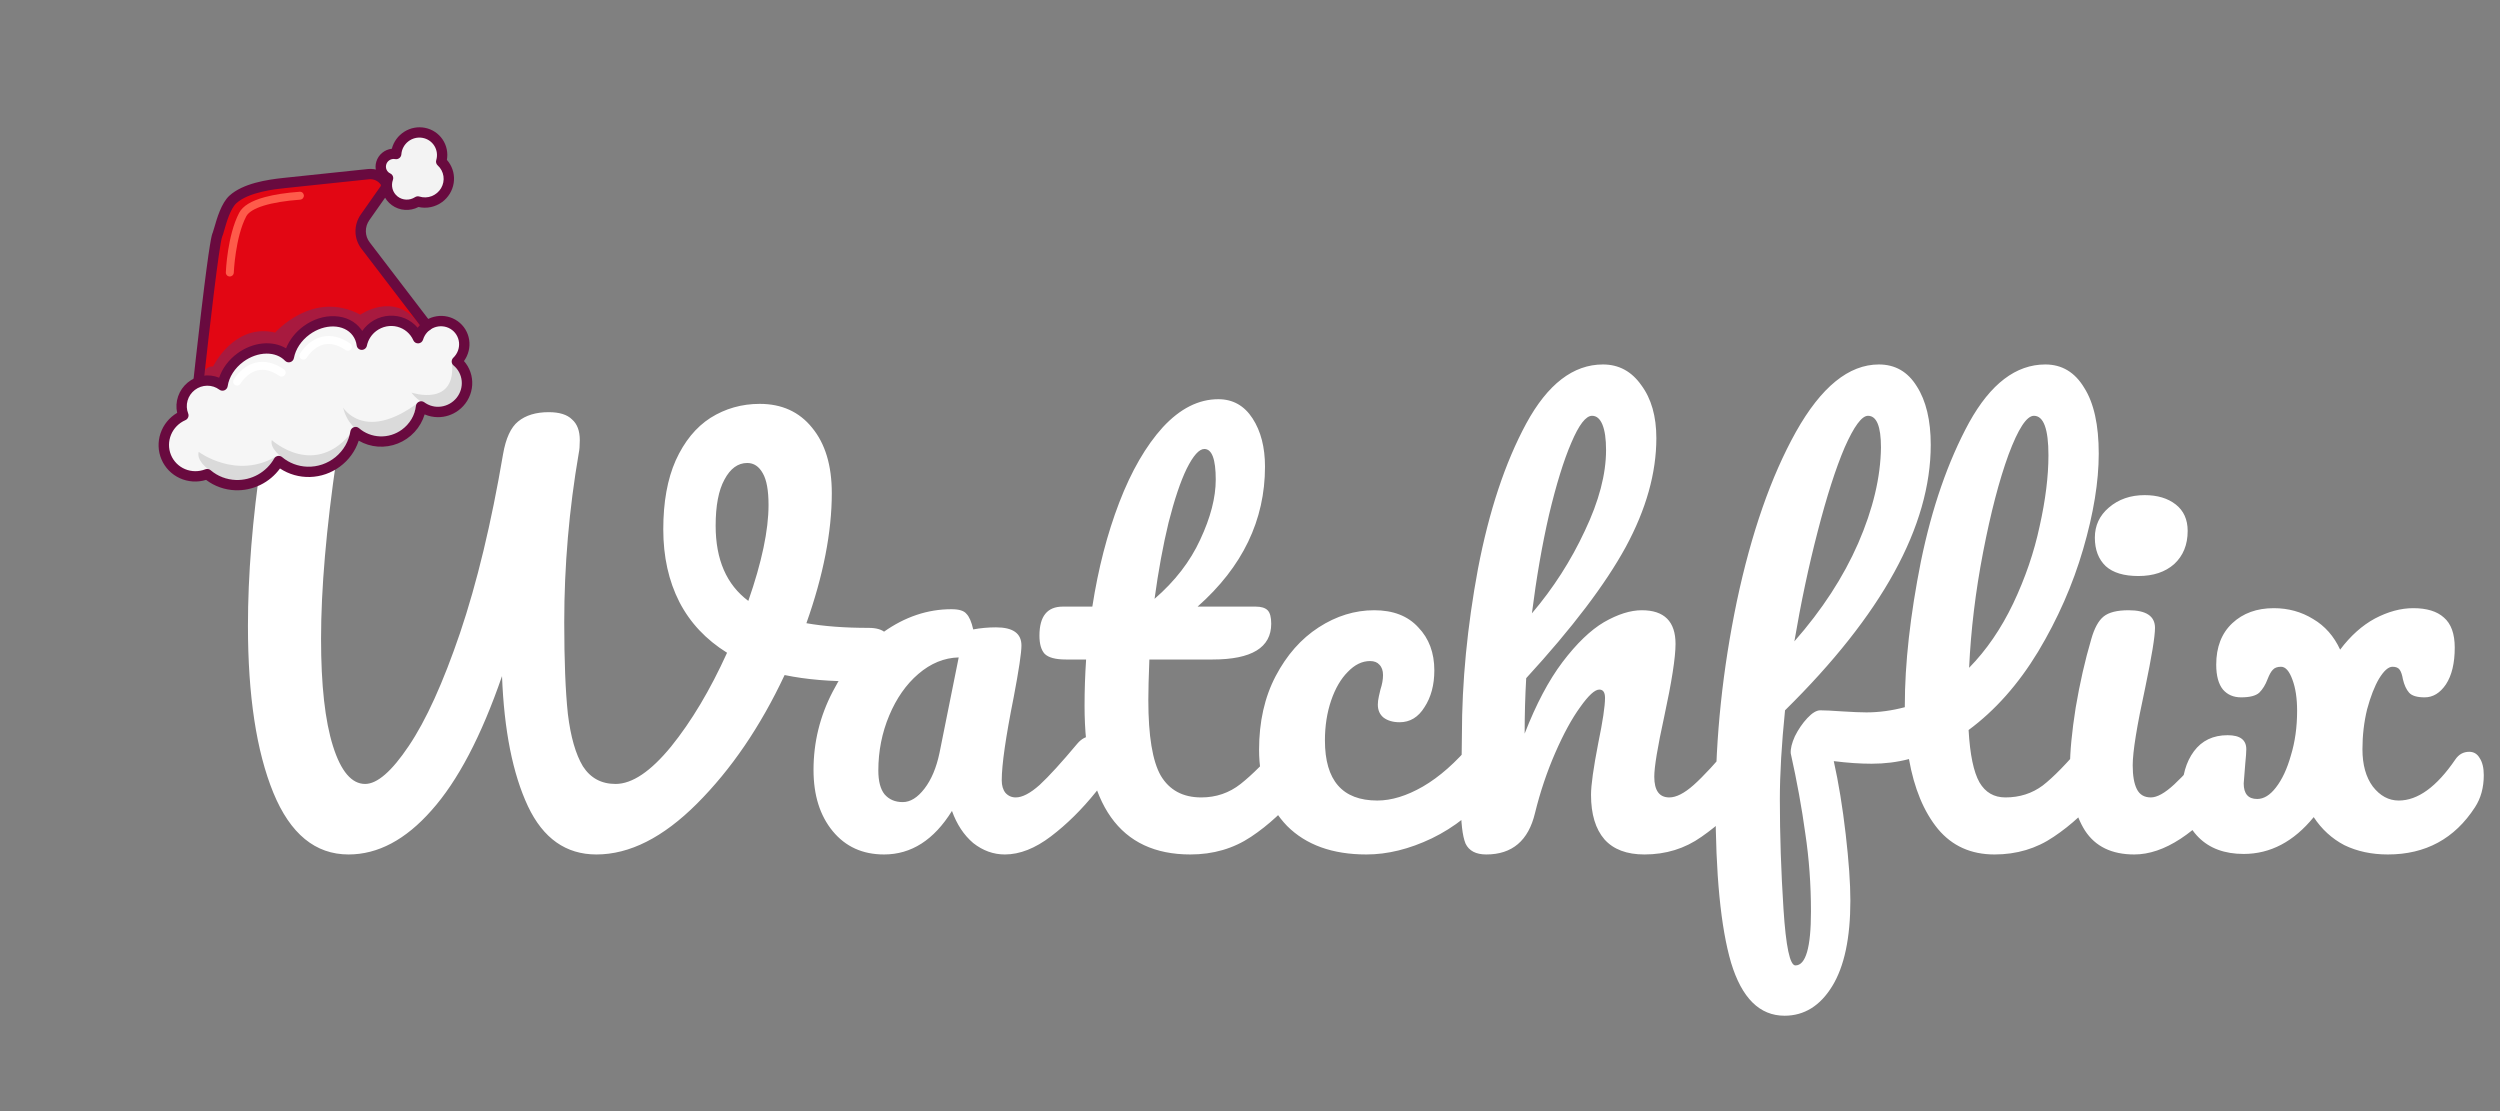 <svg width="135" height="60" viewBox="0 0 135 60" fill="none" xmlns="http://www.w3.org/2000/svg">
<rect x="0" y="0" width="135" height="60" fill="#808080" stroke="none"/>
<path d="M46.905 33.905C47.334 33.905 47.642 33.999 47.829 34.185C48.034 34.372 48.137 34.615 48.137 34.913C48.137 35.399 47.987 35.828 47.689 36.201C47.409 36.575 46.961 36.771 46.345 36.789C44.87 36.808 43.545 36.696 42.369 36.453C41.062 39.235 39.485 41.549 37.637 43.397C35.807 45.227 33.997 46.141 32.205 46.141C30.562 46.141 29.33 45.273 28.509 43.537C27.687 41.783 27.221 39.44 27.109 36.509C25.989 39.757 24.719 42.175 23.301 43.761C21.901 45.348 20.407 46.141 18.821 46.141C17.029 46.141 15.675 45.031 14.761 42.809C13.846 40.569 13.389 37.564 13.389 33.793C13.389 31.049 13.631 28.035 14.117 24.749C14.247 23.816 14.481 23.172 14.817 22.817C15.171 22.444 15.722 22.257 16.469 22.257C17.029 22.257 17.458 22.379 17.757 22.621C18.074 22.864 18.233 23.312 18.233 23.965C18.233 24.096 18.214 24.348 18.177 24.721C17.617 28.548 17.337 31.805 17.337 34.493C17.337 36.995 17.551 38.927 17.981 40.289C18.41 41.652 18.989 42.333 19.717 42.333C20.37 42.333 21.154 41.652 22.069 40.289C23.002 38.908 23.926 36.873 24.841 34.185C25.755 31.479 26.53 28.259 27.165 24.525C27.314 23.667 27.585 23.079 27.977 22.761C28.387 22.425 28.938 22.257 29.629 22.257C30.207 22.257 30.627 22.388 30.889 22.649C31.169 22.892 31.309 23.265 31.309 23.769C31.309 24.068 31.29 24.301 31.253 24.469C30.73 27.512 30.469 30.555 30.469 33.597C30.469 35.669 30.534 37.321 30.665 38.553C30.814 39.785 31.085 40.728 31.477 41.381C31.887 42.016 32.475 42.333 33.241 42.333C34.137 42.333 35.135 41.661 36.237 40.317C37.338 38.955 38.346 37.265 39.261 35.249C38.122 34.54 37.263 33.625 36.685 32.505C36.106 31.367 35.817 30.06 35.817 28.585C35.817 27.111 36.041 25.869 36.489 24.861C36.955 23.835 37.581 23.069 38.365 22.565C39.167 22.061 40.054 21.809 41.025 21.809C42.219 21.809 43.162 22.239 43.853 23.097C44.562 23.956 44.917 25.132 44.917 26.625C44.917 28.735 44.459 31.077 43.545 33.653C44.497 33.821 45.617 33.905 46.905 33.905ZM38.645 28.389C38.645 30.219 39.233 31.572 40.409 32.449C41.137 30.359 41.501 28.632 41.501 27.269C41.501 26.485 41.398 25.916 41.193 25.561C40.987 25.188 40.707 25.001 40.353 25.001C39.849 25.001 39.438 25.3 39.121 25.897C38.803 26.476 38.645 27.307 38.645 28.389ZM47.738 46.141C46.581 46.141 45.657 45.721 44.966 44.881C44.275 44.041 43.93 42.94 43.93 41.577C43.93 40.084 44.275 38.675 44.966 37.349C45.657 36.005 46.571 34.932 47.71 34.129C48.867 33.308 50.09 32.897 51.378 32.897C51.789 32.897 52.059 32.981 52.19 33.149C52.339 33.299 52.461 33.579 52.554 33.989C52.946 33.915 53.357 33.877 53.786 33.877C54.701 33.877 55.158 34.204 55.158 34.857C55.158 35.249 55.018 36.183 54.738 37.657C54.309 39.804 54.094 41.297 54.094 42.137C54.094 42.417 54.159 42.641 54.29 42.809C54.439 42.977 54.626 43.061 54.85 43.061C55.205 43.061 55.634 42.837 56.138 42.389C56.642 41.923 57.323 41.176 58.182 40.149C58.406 39.888 58.658 39.757 58.938 39.757C59.181 39.757 59.367 39.869 59.498 40.093C59.647 40.317 59.722 40.625 59.722 41.017C59.722 41.764 59.545 42.343 59.19 42.753C58.425 43.705 57.613 44.508 56.754 45.161C55.895 45.815 55.065 46.141 54.262 46.141C53.646 46.141 53.077 45.936 52.554 45.525C52.05 45.096 51.667 44.517 51.406 43.789C50.435 45.357 49.213 46.141 47.738 46.141ZM48.746 43.313C49.157 43.313 49.549 43.071 49.922 42.585C50.295 42.1 50.566 41.456 50.734 40.653L51.77 35.501C50.986 35.52 50.258 35.819 49.586 36.397C48.933 36.957 48.41 37.704 48.018 38.637C47.626 39.571 47.43 40.56 47.43 41.605C47.43 42.184 47.542 42.613 47.766 42.893C48.009 43.173 48.335 43.313 48.746 43.313ZM69.934 39.757C70.177 39.757 70.364 39.869 70.494 40.093C70.644 40.317 70.718 40.625 70.718 41.017C70.718 41.764 70.541 42.343 70.186 42.753C69.384 43.743 68.506 44.555 67.554 45.189C66.602 45.824 65.51 46.141 64.278 46.141C60.47 46.141 58.566 43.463 58.566 38.105C58.566 37.284 58.594 36.453 58.65 35.613H57.558C56.998 35.613 56.616 35.511 56.41 35.305C56.224 35.1 56.13 34.773 56.13 34.325C56.13 33.28 56.55 32.757 57.39 32.757H58.986C59.304 30.704 59.789 28.828 60.442 27.129C61.096 25.431 61.88 24.077 62.794 23.069C63.728 22.061 64.726 21.557 65.79 21.557C66.574 21.557 67.19 21.903 67.638 22.593C68.086 23.284 68.31 24.152 68.31 25.197C68.31 28.091 67.097 30.611 64.67 32.757H67.806C68.105 32.757 68.32 32.823 68.45 32.953C68.581 33.084 68.646 33.327 68.646 33.681C68.646 34.969 67.592 35.613 65.482 35.613H62.066C62.029 36.547 62.01 37.275 62.01 37.797C62.01 39.739 62.234 41.101 62.682 41.885C63.149 42.669 63.877 43.061 64.866 43.061C65.669 43.061 66.378 42.819 66.994 42.333C67.61 41.848 68.338 41.12 69.178 40.149C69.402 39.888 69.654 39.757 69.934 39.757ZM65.034 24.245C64.754 24.245 64.437 24.6 64.082 25.309C63.746 26 63.42 26.971 63.102 28.221C62.804 29.453 62.552 30.825 62.346 32.337C63.448 31.385 64.269 30.321 64.81 29.145C65.37 27.951 65.65 26.868 65.65 25.897C65.65 24.796 65.445 24.245 65.034 24.245ZM73.787 46.141C71.957 46.141 70.529 45.628 69.502 44.601C68.495 43.556 67.99 42.184 67.99 40.485C67.99 38.973 68.289 37.648 68.886 36.509C69.484 35.371 70.258 34.493 71.21 33.877C72.162 33.261 73.161 32.953 74.207 32.953C75.233 32.953 76.026 33.261 76.587 33.877C77.165 34.475 77.454 35.249 77.454 36.201C77.454 36.985 77.277 37.648 76.922 38.189C76.587 38.731 76.138 39.001 75.579 39.001C75.224 39.001 74.934 38.917 74.71 38.749C74.505 38.581 74.403 38.348 74.403 38.049C74.403 37.919 74.421 37.769 74.459 37.601C74.496 37.433 74.524 37.312 74.543 37.237C74.636 36.957 74.683 36.696 74.683 36.453C74.683 36.211 74.617 36.024 74.487 35.893C74.374 35.763 74.207 35.697 73.983 35.697C73.553 35.697 73.152 35.893 72.778 36.285C72.405 36.659 72.106 37.172 71.882 37.825C71.659 38.479 71.546 39.197 71.546 39.981C71.546 42.147 72.489 43.229 74.374 43.229C75.14 43.229 75.961 42.977 76.838 42.473C77.734 41.951 78.612 41.176 79.471 40.149C79.695 39.888 79.947 39.757 80.227 39.757C80.469 39.757 80.656 39.869 80.787 40.093C80.936 40.317 81.01 40.625 81.01 41.017C81.01 41.727 80.833 42.305 80.478 42.753C79.601 43.836 78.546 44.676 77.314 45.273C76.101 45.852 74.925 46.141 73.787 46.141ZM94.287 39.757C94.53 39.757 94.716 39.869 94.847 40.093C94.996 40.317 95.071 40.625 95.071 41.017C95.071 41.764 94.894 42.343 94.539 42.753C93.68 43.743 92.794 44.555 91.879 45.189C90.983 45.824 89.956 46.141 88.799 46.141C87.847 46.141 87.128 45.871 86.643 45.329C86.158 44.769 85.915 43.967 85.915 42.921C85.915 42.399 86.046 41.465 86.307 40.121C86.55 38.945 86.671 38.133 86.671 37.685C86.671 37.387 86.568 37.237 86.363 37.237C86.12 37.237 85.775 37.555 85.327 38.189C84.879 38.805 84.431 39.627 83.983 40.653C83.535 41.68 83.171 42.763 82.891 43.901C82.536 45.395 81.659 46.141 80.259 46.141C79.699 46.141 79.326 45.945 79.139 45.553C78.971 45.143 78.887 44.415 78.887 43.369C78.887 42.772 78.896 42.296 78.915 41.941L78.943 39.701C78.943 36.827 79.232 33.831 79.811 30.713C80.408 27.596 81.276 24.983 82.415 22.873C83.572 20.745 84.954 19.681 86.559 19.681C87.418 19.681 88.108 20.055 88.631 20.801C89.172 21.529 89.443 22.481 89.443 23.657C89.443 25.543 88.892 27.503 87.791 29.537C86.69 31.553 84.898 33.915 82.415 36.621C82.359 37.592 82.331 38.591 82.331 39.617C82.947 38.031 83.628 36.743 84.375 35.753C85.14 34.745 85.887 34.027 86.615 33.597C87.362 33.168 88.043 32.953 88.659 32.953C89.872 32.953 90.479 33.56 90.479 34.773C90.479 35.501 90.274 36.817 89.863 38.721C89.508 40.345 89.331 41.419 89.331 41.941C89.331 42.688 89.602 43.061 90.143 43.061C90.516 43.061 90.955 42.837 91.459 42.389C91.982 41.923 92.672 41.176 93.531 40.149C93.755 39.888 94.007 39.757 94.287 39.757ZM85.971 22.453C85.635 22.453 85.262 22.939 84.851 23.909C84.44 24.861 84.039 26.159 83.647 27.801C83.274 29.425 82.966 31.199 82.723 33.121C83.88 31.759 84.832 30.275 85.579 28.669C86.344 27.064 86.727 25.608 86.727 24.301C86.727 23.704 86.662 23.247 86.531 22.929C86.4 22.612 86.214 22.453 85.971 22.453ZM113.276 39.757C113.519 39.757 113.706 39.869 113.836 40.093C113.986 40.317 114.06 40.625 114.06 41.017C114.06 41.764 113.883 42.343 113.528 42.753C112.726 43.743 111.848 44.555 110.896 45.189C109.963 45.824 108.899 46.141 107.704 46.141C106.435 46.141 105.418 45.684 104.652 44.769C103.887 43.836 103.364 42.576 103.084 40.989C102.45 41.157 101.778 41.241 101.068 41.241C100.452 41.241 99.771 41.195 99.024 41.101C99.286 42.277 99.5 43.593 99.668 45.049C99.836 46.505 99.92 47.7 99.92 48.633C99.92 50.649 99.594 52.189 98.94 53.253C98.287 54.317 97.428 54.849 96.364 54.849C95.02 54.849 94.059 53.897 93.48 51.993C92.92 50.089 92.64 47.215 92.64 43.369C92.64 39.785 93.023 36.155 93.788 32.477C94.572 28.781 95.636 25.729 96.98 23.321C98.343 20.895 99.836 19.681 101.46 19.681C102.338 19.681 103.019 20.073 103.504 20.857C104.008 21.641 104.26 22.696 104.26 24.021C104.26 28.408 101.638 33.187 96.392 38.357C96.206 40.187 96.112 41.792 96.112 43.173C96.112 45.096 96.178 47.065 96.308 49.081C96.439 51.116 96.654 52.133 96.952 52.133C97.512 52.133 97.792 51.163 97.792 49.221C97.792 47.765 97.69 46.356 97.484 44.993C97.298 43.631 97.036 42.193 96.7 40.681C96.682 40.439 96.756 40.131 96.924 39.757C97.111 39.384 97.335 39.057 97.596 38.777C97.858 38.497 98.091 38.357 98.296 38.357C98.539 38.357 98.922 38.376 99.444 38.413C100.042 38.451 100.49 38.469 100.788 38.469C101.46 38.469 102.151 38.376 102.86 38.189V38.105C102.86 35.828 103.15 33.233 103.728 30.321C104.326 27.409 105.194 24.908 106.332 22.817C107.49 20.727 108.862 19.681 110.448 19.681C111.344 19.681 112.044 20.101 112.548 20.941C113.071 21.763 113.332 22.948 113.332 24.497C113.332 26.009 113.052 27.727 112.492 29.649C111.932 31.572 111.12 33.42 110.056 35.193C108.992 36.948 107.742 38.357 106.304 39.421C106.379 40.747 106.575 41.689 106.892 42.249C107.21 42.791 107.676 43.061 108.292 43.061C109.058 43.061 109.73 42.847 110.308 42.417C110.887 41.969 111.624 41.213 112.52 40.149C112.744 39.888 112.996 39.757 113.276 39.757ZM100.872 22.453C100.536 22.453 100.116 23.023 99.612 24.161C99.127 25.3 98.642 26.812 98.156 28.697C97.671 30.564 97.251 32.543 96.896 34.633C98.39 32.935 99.538 31.171 100.34 29.341C101.143 27.493 101.554 25.767 101.572 24.161C101.572 23.023 101.339 22.453 100.872 22.453ZM109.832 22.453C109.44 22.453 108.983 23.153 108.46 24.553C107.956 25.935 107.499 27.689 107.088 29.817C106.678 31.945 106.426 34.027 106.332 36.061C107.266 35.109 108.059 33.952 108.712 32.589C109.366 31.208 109.842 29.817 110.14 28.417C110.458 26.999 110.616 25.72 110.616 24.581C110.616 23.163 110.355 22.453 109.832 22.453ZM115.474 31.105C114.69 31.105 114.102 30.928 113.71 30.573C113.318 30.2 113.122 29.687 113.122 29.033C113.122 28.38 113.374 27.839 113.878 27.409C114.4 26.961 115.044 26.737 115.81 26.737C116.5 26.737 117.06 26.905 117.49 27.241C117.919 27.577 118.134 28.053 118.134 28.669C118.134 29.416 117.891 30.013 117.406 30.461C116.92 30.891 116.276 31.105 115.474 31.105ZM115.25 46.141C114.036 46.141 113.15 45.712 112.59 44.853C112.048 43.995 111.778 42.856 111.778 41.437C111.778 40.597 111.88 39.524 112.086 38.217C112.31 36.892 112.59 35.66 112.926 34.521C113.094 33.924 113.318 33.513 113.598 33.289C113.878 33.065 114.326 32.953 114.942 32.953C115.894 32.953 116.37 33.271 116.37 33.905C116.37 34.372 116.192 35.455 115.838 37.153C115.39 39.207 115.166 40.597 115.166 41.325C115.166 41.885 115.24 42.315 115.39 42.613C115.539 42.912 115.791 43.061 116.146 43.061C116.482 43.061 116.902 42.828 117.406 42.361C117.91 41.895 118.582 41.157 119.422 40.149C119.646 39.888 119.898 39.757 120.178 39.757C120.42 39.757 120.607 39.869 120.738 40.093C120.887 40.317 120.962 40.625 120.962 41.017C120.962 41.764 120.784 42.343 120.43 42.753C118.582 45.012 116.855 46.141 115.25 46.141ZM133.34 40.597C133.583 40.597 133.77 40.709 133.9 40.933C134.05 41.157 134.124 41.465 134.124 41.857C134.124 42.529 133.966 43.108 133.648 43.593C132.547 45.292 130.979 46.141 128.944 46.141C128.067 46.141 127.283 45.973 126.592 45.637C125.92 45.283 125.37 44.779 124.94 44.125C123.858 45.451 122.598 46.113 121.16 46.113C120.134 46.113 119.322 45.815 118.724 45.217C118.127 44.62 117.828 43.827 117.828 42.837C117.828 41.904 118.043 41.148 118.472 40.569C118.902 39.991 119.508 39.701 120.292 39.701C120.964 39.701 121.3 39.953 121.3 40.457C121.3 40.607 121.282 40.868 121.244 41.241L121.16 42.305C121.16 42.865 121.403 43.145 121.888 43.145C122.243 43.145 122.579 42.94 122.896 42.529C123.232 42.1 123.503 41.521 123.708 40.793C123.932 40.065 124.044 39.263 124.044 38.385C124.044 37.713 123.96 37.153 123.792 36.705C123.624 36.239 123.419 36.005 123.176 36.005C122.971 36.005 122.822 36.061 122.728 36.173C122.635 36.267 122.542 36.435 122.448 36.677C122.336 36.976 122.187 37.219 122 37.405C121.814 37.573 121.487 37.657 121.02 37.657C120.61 37.657 120.283 37.517 120.04 37.237C119.798 36.939 119.676 36.491 119.676 35.893C119.676 34.941 119.966 34.195 120.544 33.653C121.123 33.112 121.87 32.841 122.784 32.841C123.568 32.841 124.278 33.037 124.912 33.429C125.547 33.803 126.032 34.353 126.368 35.081C126.928 34.335 127.554 33.775 128.244 33.401C128.954 33.028 129.644 32.841 130.316 32.841C131.044 32.841 131.595 33.009 131.968 33.345C132.36 33.681 132.556 34.223 132.556 34.969C132.556 35.809 132.398 36.472 132.08 36.957C131.763 37.424 131.38 37.657 130.932 37.657C130.522 37.657 130.242 37.573 130.092 37.405C129.943 37.237 129.831 36.995 129.756 36.677C129.719 36.453 129.663 36.285 129.588 36.173C129.514 36.061 129.383 36.005 129.196 36.005C128.972 36.005 128.73 36.22 128.468 36.649C128.226 37.06 128.011 37.611 127.824 38.301C127.656 38.992 127.572 39.711 127.572 40.457C127.572 41.297 127.759 41.969 128.132 42.473C128.524 42.977 128.991 43.229 129.532 43.229C130.559 43.229 131.576 42.492 132.584 41.017C132.771 40.737 133.023 40.597 133.34 40.597Z" fill="white"/>
<g clip-path="url(#clip0_412_63307)">
<path d="M10.746 20.699C10.746 20.699 11.547 13.286 11.764 12.812C11.868 12.582 12.098 11.358 12.602 10.899C13.255 10.305 14.487 10.107 15.362 10.015L19.922 9.536C20.09 9.518 20.26 9.544 20.414 9.612C20.568 9.679 20.701 9.785 20.8 9.92V9.92C20.846 9.982 20.871 10.057 20.871 10.134C20.872 10.211 20.848 10.287 20.803 10.351L19.739 11.865C19.581 12.091 19.497 12.36 19.501 12.634C19.505 12.908 19.597 13.172 19.762 13.389L23.075 17.724" fill="#E20613"/>
<path d="M24.87 17.816C24.731 17.627 24.54 17.481 24.32 17.395C24.1 17.309 23.859 17.286 23.625 17.33C23.39 17.373 23.172 17.481 22.994 17.64C22.817 17.8 22.687 18.006 22.619 18.233C22.484 17.924 22.253 17.668 21.959 17.501C21.666 17.334 21.325 17.265 20.987 17.304C20.648 17.343 20.329 17.488 20.076 17.718C19.823 17.949 19.649 18.252 19.58 18.585C19.549 18.345 19.459 18.117 19.317 17.923C18.757 17.164 17.535 17.115 16.588 17.814C16.065 18.198 15.735 18.731 15.638 19.259C15.039 18.628 13.908 18.625 13.018 19.28C12.474 19.681 12.139 20.241 12.058 20.79C11.819 20.612 11.528 20.517 11.228 20.52C10.928 20.523 10.636 20.624 10.397 20.807C10.157 20.99 9.983 21.245 9.901 21.533C9.819 21.822 9.834 22.127 9.943 22.404C9.526 22.584 9.195 22.92 9.021 23.338C8.847 23.756 8.843 24.223 9.012 24.638C9.18 25.053 9.507 25.384 9.921 25.558C10.335 25.733 10.804 25.737 11.227 25.57C11.509 25.812 11.843 25.986 12.204 26.083C12.565 26.179 12.944 26.193 13.313 26.126C13.683 26.058 14.034 25.91 14.341 25.692C14.649 25.473 14.905 25.191 15.09 24.864C15.431 25.151 15.844 25.341 16.287 25.416C16.729 25.49 17.185 25.445 17.608 25.285C18.03 25.126 18.405 24.858 18.691 24.509C18.978 24.16 19.167 23.742 19.239 23.299C19.531 23.552 19.888 23.72 20.271 23.784C20.654 23.849 21.049 23.807 21.413 23.665C21.778 23.523 22.098 23.284 22.338 22.976C22.579 22.668 22.732 22.301 22.779 21.915C23.1 22.155 23.504 22.259 23.906 22.205C24.307 22.151 24.673 21.942 24.926 21.625C25.178 21.307 25.297 20.905 25.257 20.506C25.217 20.106 25.021 19.74 24.711 19.486C24.937 19.272 25.078 18.984 25.107 18.677C25.136 18.369 25.052 18.063 24.87 17.816V17.816Z" fill="#F6F6F6"/>
<path d="M23.68 7.616C23.531 7.412 23.321 7.261 23.08 7.181C22.839 7.102 22.578 7.099 22.333 7.172C22.088 7.245 21.87 7.392 21.709 7.591C21.549 7.791 21.453 8.034 21.435 8.287C21.269 8.255 21.096 8.284 20.949 8.37C20.802 8.456 20.691 8.592 20.637 8.753C20.583 8.913 20.589 9.087 20.655 9.242C20.722 9.396 20.843 9.52 20.996 9.59C20.918 9.804 20.909 10.035 20.97 10.252C21.031 10.469 21.16 10.661 21.337 10.8C21.514 10.939 21.732 11.018 21.959 11.027C22.186 11.036 22.411 10.974 22.602 10.849C22.858 10.93 23.135 10.928 23.392 10.843C23.649 10.758 23.873 10.595 24.033 10.376C24.192 10.157 24.279 9.894 24.279 9.626C24.28 9.357 24.195 9.096 24.037 8.881C23.986 8.813 23.928 8.75 23.865 8.693C23.92 8.51 23.932 8.318 23.9 8.131C23.868 7.944 23.793 7.768 23.68 7.616Z" fill="#F3F3F3"/>
<path d="M10.936 20.21C10.959 20.179 11.104 19.758 11.507 19.79C11.507 19.79 12.637 17.433 14.861 17.96C14.861 17.96 16.899 15.622 19.458 16.993C19.458 16.993 21.276 15.713 22.573 17.431L22.758 17.683L22.571 17.821L21.147 17.227L19.657 18.087L18.306 17.365L16.547 17.845L15.677 18.883L15.269 19.049L13.769 18.929L12.438 19.82L12.057 20.683L11.056 20.599L10.763 20.367L10.936 20.21Z" fill="#A81A3F"/>
<path d="M14.677 23.763C14.677 23.763 17.025 25.92 19.067 23.256C19.067 23.256 18.341 24.898 17.535 25.328C16.729 25.758 14.451 24.579 14.677 23.763Z" fill="#DADADA"/>
<path d="M10.73 24.401C10.73 24.401 12.748 25.92 14.911 24.647C14.911 24.647 14.997 25.442 13.339 25.962C12.469 26.235 10.504 25.217 10.73 24.401Z" fill="#DADADA"/>
<path d="M22.217 21.2C22.217 21.2 24.692 22.034 24.398 19.492C24.398 19.492 25.488 20.482 24.879 21.42C24.381 22.187 22.943 22.185 22.217 21.2Z" fill="#DADADA"/>
<path d="M18.53 22.014C18.53 22.014 19.681 23.897 22.554 21.765C22.554 21.765 22.195 23.149 21.389 23.579C20.583 24.009 18.91 23.579 18.53 22.014Z" fill="#DADADA"/>
<path d="M24.75 22.165C24.428 22.403 24.039 22.53 23.642 22.527C23.396 22.525 23.154 22.474 22.93 22.378C22.824 22.73 22.638 23.054 22.388 23.326C22.138 23.599 21.829 23.811 21.486 23.948C21.143 24.085 20.774 24.142 20.407 24.116C20.041 24.089 19.686 23.98 19.371 23.796C19.187 24.358 18.83 24.85 18.351 25.201C17.883 25.546 17.322 25.74 16.743 25.757C16.165 25.774 15.598 25.613 15.12 25.297C14.844 25.675 14.48 25.981 14.059 26.186C13.637 26.392 13.173 26.491 12.707 26.474C12.134 26.453 11.583 26.258 11.128 25.914C10.658 26.058 10.153 26.025 9.71 25.823C9.267 25.621 8.917 25.263 8.724 24.817C8.532 24.371 8.511 23.868 8.667 23.403C8.822 22.938 9.142 22.544 9.567 22.294C9.501 21.999 9.519 21.691 9.618 21.404C9.717 21.116 9.894 20.86 10.128 20.664C10.362 20.468 10.646 20.339 10.946 20.292C11.247 20.245 11.554 20.281 11.834 20.396C12.002 19.896 12.345 19.432 12.813 19.087C13.663 18.461 14.717 18.37 15.447 18.811C15.628 18.355 15.955 17.936 16.383 17.621C16.893 17.245 17.493 17.05 18.072 17.074C18.674 17.098 19.181 17.351 19.502 17.787C19.523 17.815 19.542 17.843 19.561 17.872C19.727 17.633 19.945 17.434 20.199 17.291C20.453 17.148 20.736 17.065 21.025 17.049C21.315 17.032 21.604 17.082 21.869 17.194C22.134 17.307 22.369 17.48 22.554 17.699C22.8 17.368 23.165 17.145 23.571 17.079C23.977 17.013 24.391 17.11 24.721 17.347C25.051 17.585 25.272 17.944 25.334 18.347C25.397 18.75 25.296 19.163 25.054 19.497C25.09 19.537 25.123 19.578 25.155 19.621C25.439 20.007 25.555 20.492 25.479 20.969C25.403 21.446 25.141 21.876 24.75 22.165V22.165ZM22.574 21.723C22.592 21.71 22.611 21.699 22.631 21.69C22.676 21.671 22.726 21.663 22.774 21.669C22.823 21.674 22.87 21.693 22.909 21.722C23.172 21.916 23.502 21.999 23.829 21.953C24.156 21.908 24.454 21.737 24.66 21.478C24.866 21.219 24.964 20.892 24.932 20.566C24.9 20.239 24.741 19.94 24.49 19.732C24.46 19.707 24.436 19.676 24.418 19.641C24.401 19.606 24.392 19.567 24.391 19.528C24.39 19.489 24.397 19.45 24.413 19.413C24.428 19.377 24.451 19.344 24.479 19.317C24.59 19.211 24.676 19.081 24.729 18.938C24.782 18.795 24.802 18.642 24.787 18.492C24.771 18.341 24.721 18.196 24.64 18.069C24.559 17.941 24.449 17.834 24.319 17.757C24.189 17.679 24.043 17.633 23.891 17.621C23.739 17.609 23.586 17.632 23.443 17.688C23.301 17.744 23.173 17.833 23.069 17.945C22.966 18.058 22.889 18.193 22.846 18.34C22.829 18.395 22.797 18.443 22.752 18.48C22.707 18.516 22.652 18.538 22.595 18.542C22.538 18.546 22.48 18.533 22.432 18.504C22.383 18.475 22.344 18.431 22.321 18.379C22.243 18.199 22.124 18.04 21.974 17.912C21.825 17.785 21.648 17.694 21.457 17.644C21.266 17.595 21.065 17.589 20.87 17.627C20.675 17.665 20.491 17.747 20.33 17.865C20.064 18.06 19.879 18.347 19.812 18.668C19.799 18.733 19.763 18.791 19.711 18.832C19.659 18.873 19.594 18.895 19.528 18.894C19.462 18.892 19.399 18.867 19.35 18.824C19.301 18.78 19.27 18.721 19.261 18.656C19.237 18.462 19.164 18.278 19.049 18.121C18.582 17.486 17.532 17.462 16.711 18.067C16.265 18.395 15.96 18.858 15.872 19.335C15.863 19.386 15.839 19.433 15.805 19.472C15.77 19.511 15.725 19.54 15.675 19.555C15.626 19.57 15.573 19.571 15.523 19.558C15.473 19.545 15.428 19.518 15.392 19.481C15.154 19.231 14.8 19.093 14.394 19.095C13.966 19.098 13.522 19.253 13.142 19.533C12.677 19.876 12.367 20.358 12.294 20.856C12.287 20.904 12.267 20.95 12.237 20.988C12.207 21.027 12.167 21.057 12.122 21.076C12.077 21.095 12.028 21.102 11.98 21.096C11.931 21.09 11.886 21.072 11.847 21.043C11.658 20.901 11.425 20.825 11.186 20.828C10.947 20.83 10.714 20.91 10.523 21.056C10.332 21.202 10.193 21.405 10.128 21.635C10.063 21.865 10.075 22.109 10.162 22.329C10.189 22.396 10.188 22.472 10.159 22.539C10.131 22.606 10.077 22.66 10.01 22.689C9.661 22.841 9.384 23.122 9.238 23.472C9.092 23.822 9.089 24.213 9.23 24.561C9.371 24.909 9.645 25.186 9.992 25.332C10.338 25.478 10.731 25.482 11.085 25.343C11.133 25.324 11.184 25.318 11.235 25.326C11.285 25.334 11.331 25.356 11.37 25.389C11.751 25.713 12.232 25.9 12.736 25.919C13.152 25.933 13.566 25.833 13.931 25.628C14.296 25.424 14.599 25.123 14.806 24.76C14.826 24.724 14.854 24.693 14.888 24.669C14.922 24.645 14.96 24.629 15.001 24.621C15.041 24.614 15.083 24.615 15.123 24.626C15.163 24.636 15.2 24.655 15.231 24.681C15.612 25.002 16.091 25.185 16.593 25.202C17.145 25.22 17.688 25.035 18.117 24.683C18.546 24.33 18.833 23.834 18.921 23.29C18.929 23.24 18.951 23.194 18.983 23.155C19.015 23.116 19.056 23.087 19.104 23.07C19.151 23.052 19.201 23.048 19.251 23.056C19.3 23.065 19.345 23.087 19.383 23.119C19.7 23.394 20.102 23.551 20.525 23.565C20.948 23.58 21.364 23.45 21.707 23.198C21.914 23.046 22.088 22.854 22.218 22.634C22.348 22.413 22.431 22.168 22.461 21.915C22.465 21.877 22.478 21.841 22.497 21.808C22.517 21.774 22.543 21.746 22.574 21.723V21.723Z" fill="#690A3F"/>
<path d="M23.215 17.814C23.155 17.858 23.082 17.877 23.009 17.867C22.936 17.858 22.871 17.82 22.827 17.762L19.514 13.427C19.312 13.164 19.201 12.843 19.196 12.509C19.191 12.176 19.294 11.849 19.488 11.575L20.551 10.06C20.562 10.045 20.568 10.026 20.568 10.007C20.568 9.988 20.562 9.97 20.551 9.955C20.48 9.859 20.385 9.783 20.275 9.735C20.165 9.687 20.045 9.668 19.924 9.681L15.363 10.161C14.886 10.211 13.434 10.364 12.765 10.973C12.443 11.266 12.226 12.025 12.11 12.433C12.061 12.603 12.028 12.716 11.994 12.791C11.842 13.181 11.304 17.782 11 20.593C10.997 20.631 10.986 20.667 10.969 20.7C10.952 20.733 10.928 20.763 10.899 20.787C10.87 20.811 10.837 20.829 10.801 20.84C10.766 20.852 10.728 20.856 10.691 20.852C10.654 20.849 10.618 20.838 10.585 20.82C10.553 20.803 10.524 20.779 10.501 20.75C10.478 20.721 10.461 20.688 10.451 20.652C10.441 20.616 10.439 20.579 10.444 20.542C10.446 20.523 10.647 18.665 10.872 16.773C11.333 12.904 11.439 12.669 11.486 12.569C11.502 12.532 11.54 12.401 11.573 12.286C11.714 11.792 11.951 10.965 12.391 10.564C13.115 9.905 14.405 9.702 15.313 9.607L19.873 9.127C20.09 9.105 20.307 9.139 20.505 9.225C20.703 9.312 20.875 9.448 21.003 9.621C21.083 9.729 21.126 9.86 21.127 9.996C21.128 10.131 21.086 10.264 21.008 10.375L19.944 11.889C19.819 12.067 19.753 12.278 19.756 12.493C19.759 12.708 19.831 12.916 19.962 13.085L23.275 17.421C23.297 17.449 23.313 17.483 23.322 17.518C23.331 17.553 23.333 17.59 23.328 17.626C23.323 17.663 23.311 17.698 23.292 17.729C23.273 17.761 23.248 17.789 23.219 17.811L23.215 17.814Z" fill="#690A3F"/>
<path d="M23.877 10.909C23.695 11.043 23.486 11.137 23.265 11.183C23.044 11.229 22.817 11.228 22.598 11.178C22.371 11.297 22.116 11.351 21.861 11.333C21.607 11.316 21.364 11.227 21.159 11.078C20.954 10.929 20.797 10.726 20.703 10.491C20.61 10.255 20.586 9.998 20.632 9.748C20.484 9.628 20.376 9.467 20.321 9.284C20.265 9.102 20.266 8.907 20.323 8.723C20.379 8.54 20.488 8.376 20.637 8.253C20.786 8.13 20.968 8.053 21.159 8.032C21.257 7.651 21.5 7.321 21.835 7.11C22.17 6.9 22.573 6.826 22.957 6.904C23.342 6.982 23.679 7.205 23.898 7.528C24.117 7.851 24.201 8.247 24.132 8.634C24.163 8.669 24.194 8.706 24.222 8.745C24.463 9.073 24.563 9.486 24.498 9.891C24.433 10.297 24.21 10.663 23.877 10.909V10.909ZM21.009 8.665C20.921 8.73 20.862 8.827 20.845 8.935C20.828 9.043 20.854 9.152 20.918 9.239C20.958 9.294 21.012 9.338 21.075 9.367C21.137 9.396 21.187 9.447 21.213 9.511C21.24 9.574 21.241 9.646 21.218 9.711C21.16 9.87 21.153 10.042 21.198 10.203C21.244 10.364 21.339 10.507 21.471 10.61C21.602 10.713 21.764 10.772 21.932 10.779C22.101 10.786 22.268 10.739 22.41 10.647C22.446 10.624 22.485 10.609 22.527 10.603C22.568 10.598 22.61 10.601 22.65 10.614C22.866 10.682 23.099 10.674 23.312 10.591C23.525 10.508 23.704 10.356 23.82 10.159C23.935 9.963 23.98 9.733 23.946 9.51C23.913 9.287 23.803 9.083 23.636 8.932C23.597 8.897 23.569 8.852 23.555 8.802C23.541 8.752 23.542 8.699 23.557 8.648C23.595 8.519 23.606 8.383 23.589 8.25C23.571 8.116 23.526 7.989 23.455 7.875C23.384 7.761 23.29 7.664 23.178 7.589C23.066 7.515 22.94 7.465 22.807 7.443C22.674 7.42 22.537 7.426 22.405 7.46C22.274 7.494 22.151 7.555 22.044 7.639C21.937 7.723 21.849 7.829 21.785 7.948C21.721 8.068 21.683 8.199 21.674 8.334C21.671 8.374 21.659 8.412 21.64 8.448C21.621 8.483 21.595 8.514 21.563 8.538L21.559 8.541C21.527 8.564 21.491 8.581 21.453 8.589C21.415 8.598 21.375 8.599 21.337 8.591C21.281 8.58 21.223 8.58 21.166 8.593C21.11 8.606 21.056 8.63 21.009 8.665V8.665Z" fill="#690A3F"/>
<path d="M12.536 14.888C12.504 14.912 12.465 14.927 12.425 14.93C12.384 14.934 12.344 14.926 12.308 14.907C12.273 14.889 12.243 14.861 12.223 14.826C12.203 14.792 12.193 14.752 12.195 14.712C12.198 14.63 12.279 12.712 12.914 11.494C13.108 11.123 13.564 10.844 14.306 10.643C14.816 10.506 15.447 10.408 16.182 10.355C16.239 10.351 16.295 10.369 16.338 10.406C16.38 10.443 16.406 10.496 16.41 10.553C16.413 10.609 16.393 10.665 16.356 10.708C16.318 10.751 16.264 10.778 16.207 10.782C14.595 10.9 13.534 11.229 13.295 11.687C12.705 12.818 12.626 14.703 12.625 14.722C12.624 14.755 12.615 14.786 12.6 14.815C12.584 14.844 12.562 14.869 12.536 14.888V14.888Z" fill="#FE5B4A"/>
<path d="M15.337 20.294C15.301 20.321 15.257 20.336 15.212 20.337C15.167 20.338 15.124 20.325 15.087 20.3C14.671 20.015 14.275 19.913 13.911 19.998C13.329 20.134 12.995 20.704 12.992 20.71C12.963 20.759 12.917 20.796 12.862 20.812C12.806 20.828 12.748 20.821 12.698 20.794C12.649 20.766 12.613 20.72 12.598 20.665C12.583 20.611 12.59 20.552 12.618 20.502C12.636 20.472 13.046 19.764 13.814 19.582C14.302 19.467 14.814 19.589 15.334 19.946C15.362 19.965 15.385 19.991 15.401 20.021C15.417 20.051 15.425 20.084 15.426 20.118C15.426 20.152 15.418 20.186 15.403 20.216C15.387 20.247 15.365 20.274 15.337 20.294V20.294Z" fill="white"/>
<path d="M18.913 18.899C18.877 18.925 18.833 18.94 18.788 18.941C18.743 18.942 18.699 18.929 18.663 18.904C18.247 18.619 17.851 18.517 17.486 18.603C16.905 18.738 16.571 19.308 16.568 19.314C16.539 19.362 16.492 19.397 16.438 19.412C16.383 19.427 16.326 19.42 16.277 19.393C16.228 19.366 16.192 19.321 16.177 19.267C16.162 19.214 16.168 19.156 16.195 19.107C16.212 19.077 16.622 18.369 17.389 18.187C17.878 18.071 18.39 18.193 18.91 18.55C18.933 18.566 18.953 18.586 18.968 18.61C18.983 18.633 18.994 18.66 18.999 18.687C19.003 18.715 19.003 18.743 18.997 18.771C18.99 18.798 18.979 18.825 18.963 18.848C18.949 18.867 18.932 18.884 18.913 18.899V18.899Z" fill="white"/>
</g>
<defs>
<clipPath id="clip0_412_63307">
<rect width="24.159" height="23.792" fill="white" transform="translate(0.394 14.976) rotate(-36.39)"/>
</clipPath>
</defs>
</svg>
